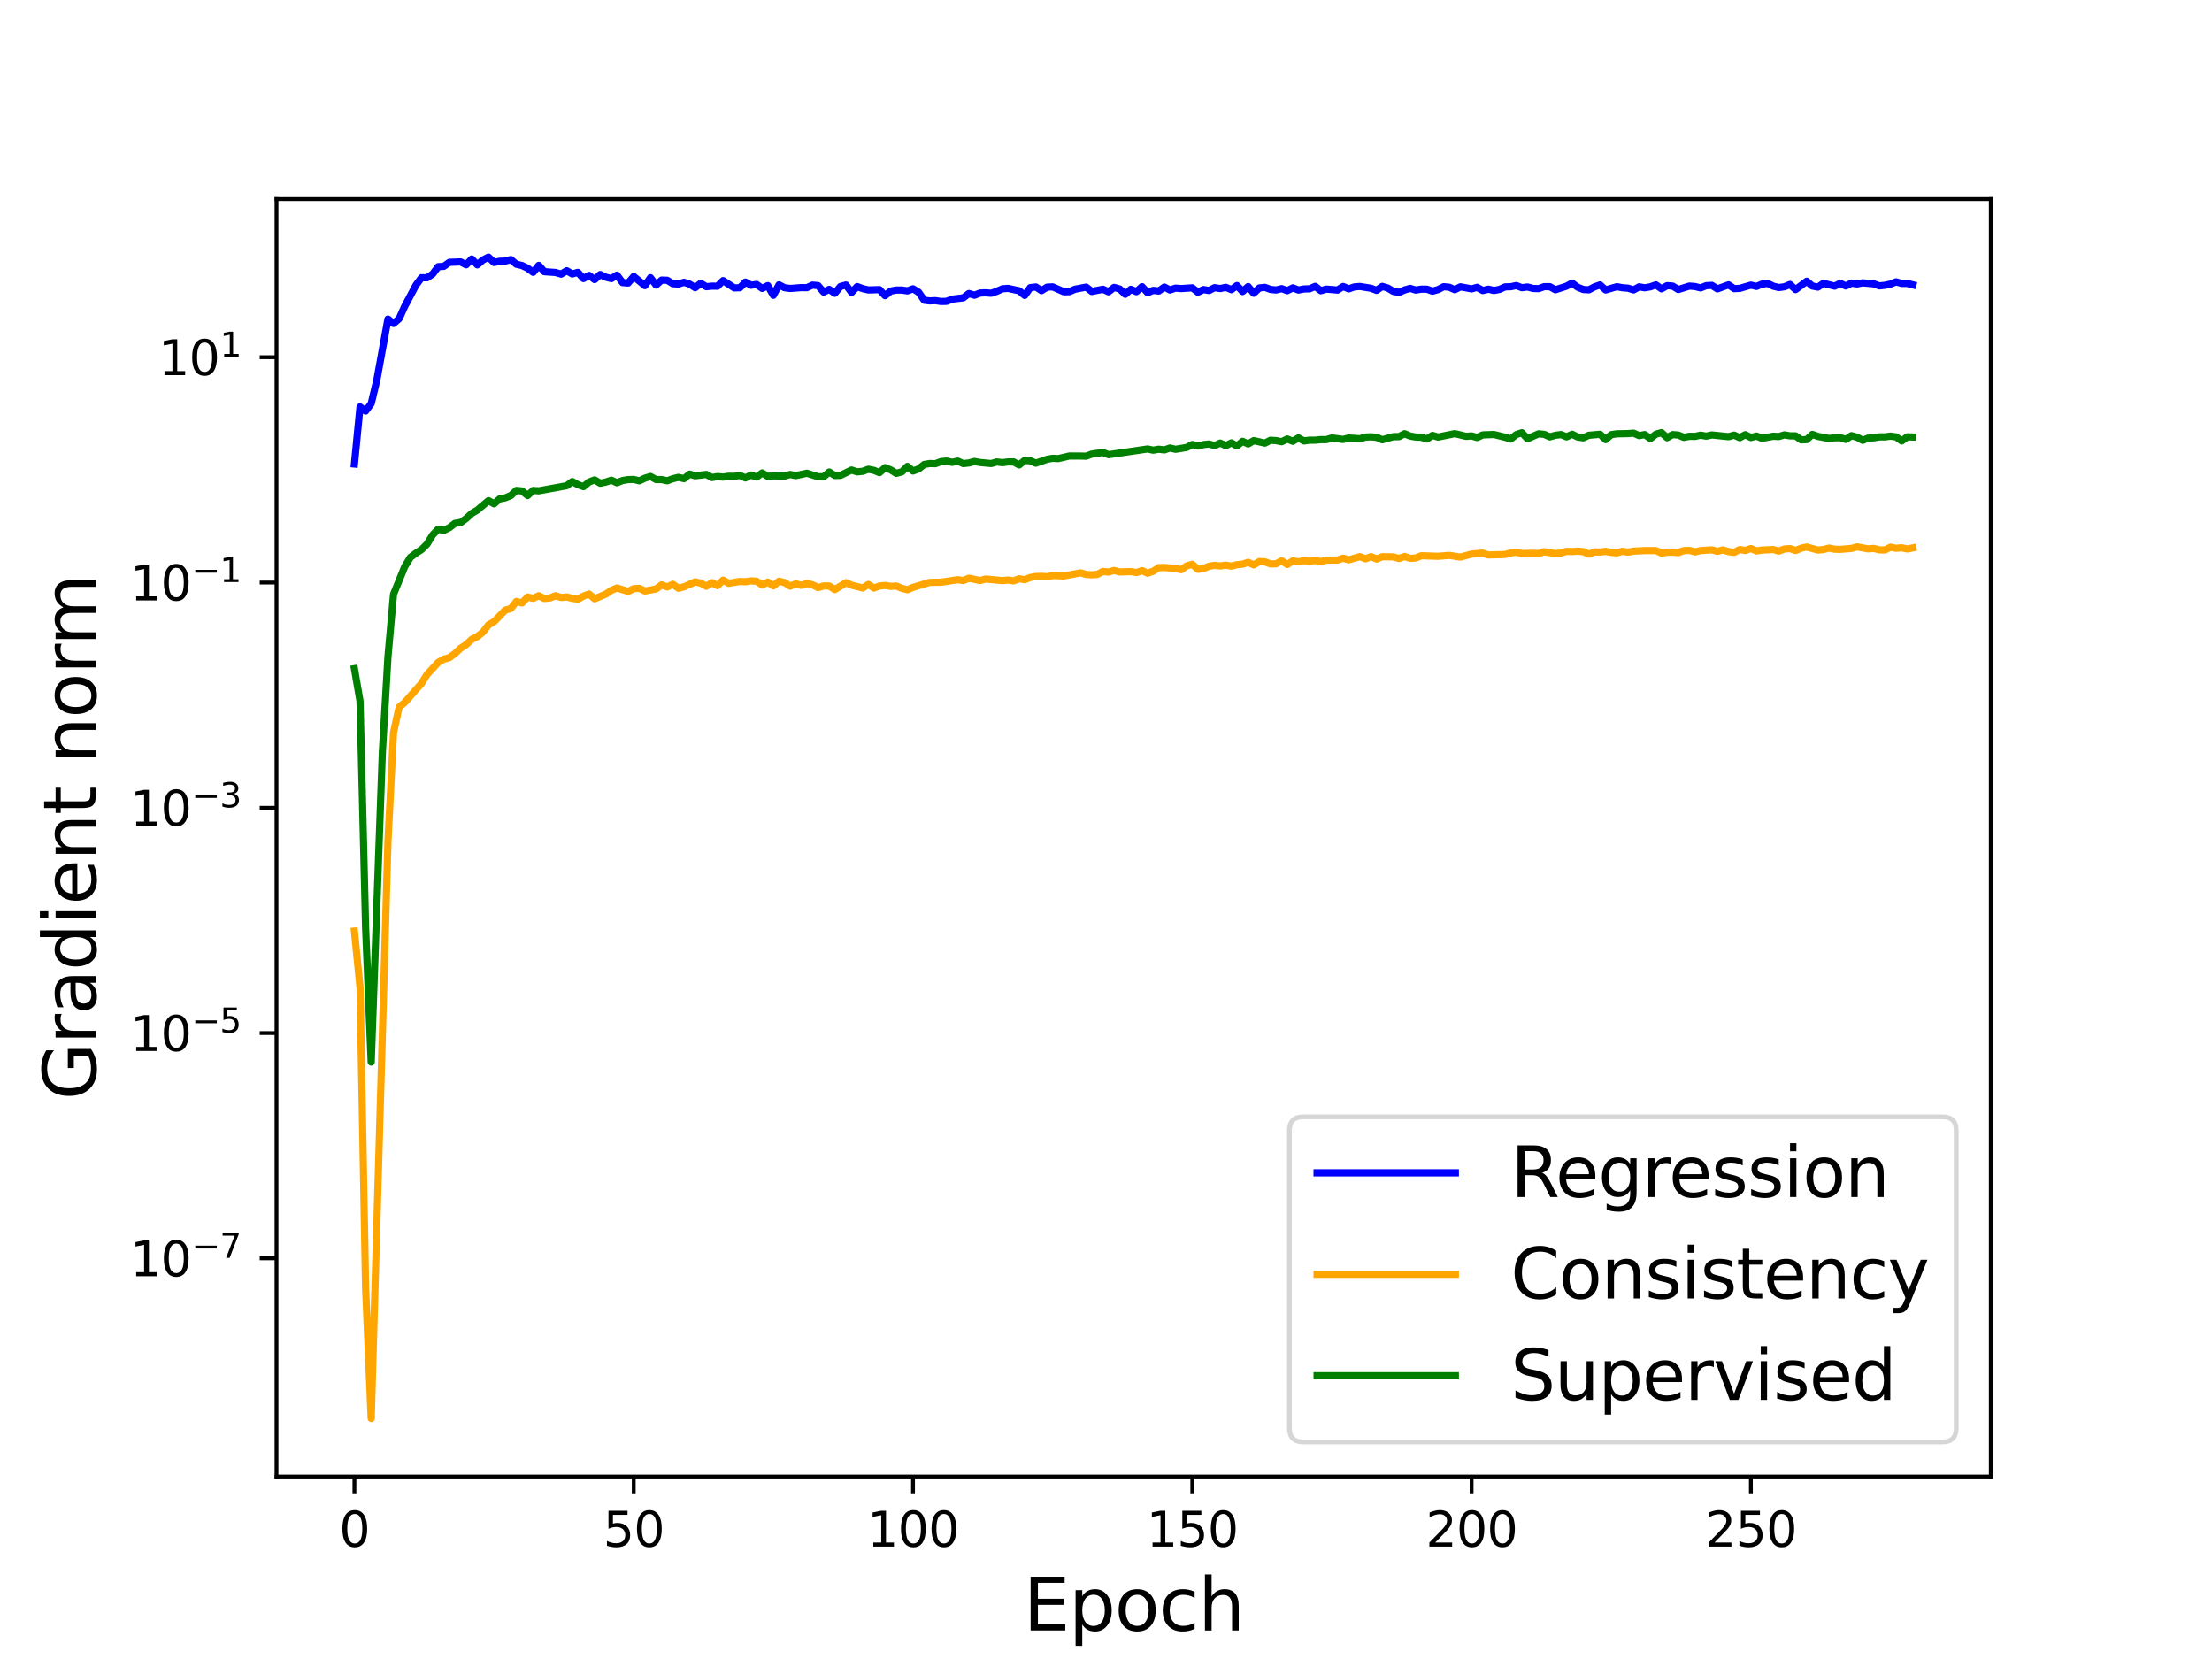 <?xml version="1.0" encoding="utf-8" standalone="no"?>
<!DOCTYPE svg PUBLIC "-//W3C//DTD SVG 1.1//EN"
  "http://www.w3.org/Graphics/SVG/1.1/DTD/svg11.dtd">
<svg height="345.6pt" version="1.1" viewBox="0 0 460.8 345.6" width="460.8pt" xmlns="http://www.w3.org/2000/svg" xmlns:xlink="http://www.w3.org/1999/xlink">
 <defs>
  <style type="text/css">*{stroke-linecap:butt;stroke-linejoin:round;}</style>
 </defs>
 <g id="figure_1">
  <g id="patch_1">
   <path d="M 0 345.6 
L 460.8 345.6 
L 460.8 0 
L 0 0 
z
" style="fill:#ffffff;"/>
  </g>
  <g id="axes_1">
   <g id="patch_2">
    <path d="M 57.6 307.584 
L 414.72 307.584 
L 414.72 41.472 
L 57.6 41.472 
z
" style="fill:#ffffff;"/>
   </g>
   <g id="matplotlib.axis_1">
    <g id="xtick_1">
     <g id="line2d_1">
      <defs>
       <path d="M 0 0 
L 0 3.5 
" id="me02a27ba27" style="stroke:#000000;stroke-width:0.8;"/>
      </defs>
      <g>
       <use style="stroke:#000000;stroke-width:0.8;" x="73.833" xlink:href="#me02a27ba27" y="307.584"/>
      </g>
     </g>
     <g id="text_1">
      <!-- 0 -->
      <g transform="translate(70.651 322.182)scale(0.1 -0.1)">
       <defs>
        <path d="M 2034 4250 
Q 1547 4250 1301 3770 
Q 1056 3291 1056 2328 
Q 1056 1369 1301 889 
Q 1547 409 2034 409 
Q 2525 409 2770 889 
Q 3016 1369 3016 2328 
Q 3016 3291 2770 3770 
Q 2525 4250 2034 4250 
z
M 2034 4750 
Q 2819 4750 3233 4129 
Q 3647 3509 3647 2328 
Q 3647 1150 3233 529 
Q 2819 -91 2034 -91 
Q 1250 -91 836 529 
Q 422 1150 422 2328 
Q 422 3509 836 4129 
Q 1250 4750 2034 4750 
z
" id="DejaVuSans-30" transform="scale(0.016)"/>
       </defs>
       <use xlink:href="#DejaVuSans-30"/>
      </g>
     </g>
    </g>
    <g id="xtick_2">
     <g id="line2d_2">
      <g>
       <use style="stroke:#000000;stroke-width:0.8;" x="132.015" xlink:href="#me02a27ba27" y="307.584"/>
      </g>
     </g>
     <g id="text_2">
      <!-- 50 -->
      <g transform="translate(125.652 322.182)scale(0.1 -0.1)">
       <defs>
        <path d="M 691 4666 
L 3169 4666 
L 3169 4134 
L 1269 4134 
L 1269 2991 
Q 1406 3038 1543 3061 
Q 1681 3084 1819 3084 
Q 2600 3084 3056 2656 
Q 3513 2228 3513 1497 
Q 3513 744 3044 326 
Q 2575 -91 1722 -91 
Q 1428 -91 1123 -41 
Q 819 9 494 109 
L 494 744 
Q 775 591 1075 516 
Q 1375 441 1709 441 
Q 2250 441 2565 725 
Q 2881 1009 2881 1497 
Q 2881 1984 2565 2268 
Q 2250 2553 1709 2553 
Q 1456 2553 1204 2497 
Q 953 2441 691 2322 
L 691 4666 
z
" id="DejaVuSans-35" transform="scale(0.016)"/>
       </defs>
       <use xlink:href="#DejaVuSans-35"/>
       <use x="63.623" xlink:href="#DejaVuSans-30"/>
      </g>
     </g>
    </g>
    <g id="xtick_3">
     <g id="line2d_3">
      <g>
       <use style="stroke:#000000;stroke-width:0.8;" x="190.196" xlink:href="#me02a27ba27" y="307.584"/>
      </g>
     </g>
     <g id="text_3">
      <!-- 100 -->
      <g transform="translate(180.653 322.182)scale(0.1 -0.1)">
       <defs>
        <path d="M 794 531 
L 1825 531 
L 1825 4091 
L 703 3866 
L 703 4441 
L 1819 4666 
L 2450 4666 
L 2450 531 
L 3481 531 
L 3481 0 
L 794 0 
L 794 531 
z
" id="DejaVuSans-31" transform="scale(0.016)"/>
       </defs>
       <use xlink:href="#DejaVuSans-31"/>
       <use x="63.623" xlink:href="#DejaVuSans-30"/>
       <use x="127.246" xlink:href="#DejaVuSans-30"/>
      </g>
     </g>
    </g>
    <g id="xtick_4">
     <g id="line2d_4">
      <g>
       <use style="stroke:#000000;stroke-width:0.8;" x="248.378" xlink:href="#me02a27ba27" y="307.584"/>
      </g>
     </g>
     <g id="text_4">
      <!-- 150 -->
      <g transform="translate(238.834 322.182)scale(0.1 -0.1)">
       <use xlink:href="#DejaVuSans-31"/>
       <use x="63.623" xlink:href="#DejaVuSans-35"/>
       <use x="127.246" xlink:href="#DejaVuSans-30"/>
      </g>
     </g>
    </g>
    <g id="xtick_5">
     <g id="line2d_5">
      <g>
       <use style="stroke:#000000;stroke-width:0.8;" x="306.56" xlink:href="#me02a27ba27" y="307.584"/>
      </g>
     </g>
     <g id="text_5">
      <!-- 200 -->
      <g transform="translate(297.016 322.182)scale(0.1 -0.1)">
       <defs>
        <path d="M 1228 531 
L 3431 531 
L 3431 0 
L 469 0 
L 469 531 
Q 828 903 1448 1529 
Q 2069 2156 2228 2338 
Q 2531 2678 2651 2914 
Q 2772 3150 2772 3378 
Q 2772 3750 2511 3984 
Q 2250 4219 1831 4219 
Q 1534 4219 1204 4116 
Q 875 4013 500 3803 
L 500 4441 
Q 881 4594 1212 4672 
Q 1544 4750 1819 4750 
Q 2544 4750 2975 4387 
Q 3406 4025 3406 3419 
Q 3406 3131 3298 2873 
Q 3191 2616 2906 2266 
Q 2828 2175 2409 1742 
Q 1991 1309 1228 531 
z
" id="DejaVuSans-32" transform="scale(0.016)"/>
       </defs>
       <use xlink:href="#DejaVuSans-32"/>
       <use x="63.623" xlink:href="#DejaVuSans-30"/>
       <use x="127.246" xlink:href="#DejaVuSans-30"/>
      </g>
     </g>
    </g>
    <g id="xtick_6">
     <g id="line2d_6">
      <g>
       <use style="stroke:#000000;stroke-width:0.8;" x="364.742" xlink:href="#me02a27ba27" y="307.584"/>
      </g>
     </g>
     <g id="text_6">
      <!-- 250 -->
      <g transform="translate(355.198 322.182)scale(0.1 -0.1)">
       <use xlink:href="#DejaVuSans-32"/>
       <use x="63.623" xlink:href="#DejaVuSans-35"/>
       <use x="127.246" xlink:href="#DejaVuSans-30"/>
      </g>
     </g>
    </g>
    <g id="text_7">
     <!-- Epoch -->
     <g transform="translate(213.194 339.66)scale(0.15 -0.15)">
      <defs>
       <path d="M 628 4666 
L 3578 4666 
L 3578 4134 
L 1259 4134 
L 1259 2753 
L 3481 2753 
L 3481 2222 
L 1259 2222 
L 1259 531 
L 3634 531 
L 3634 0 
L 628 0 
L 628 4666 
z
" id="DejaVuSans-45" transform="scale(0.016)"/>
       <path d="M 1159 525 
L 1159 -1331 
L 581 -1331 
L 581 3500 
L 1159 3500 
L 1159 2969 
Q 1341 3281 1617 3432 
Q 1894 3584 2278 3584 
Q 2916 3584 3314 3078 
Q 3713 2572 3713 1747 
Q 3713 922 3314 415 
Q 2916 -91 2278 -91 
Q 1894 -91 1617 61 
Q 1341 213 1159 525 
z
M 3116 1747 
Q 3116 2381 2855 2742 
Q 2594 3103 2138 3103 
Q 1681 3103 1420 2742 
Q 1159 2381 1159 1747 
Q 1159 1113 1420 752 
Q 1681 391 2138 391 
Q 2594 391 2855 752 
Q 3116 1113 3116 1747 
z
" id="DejaVuSans-70" transform="scale(0.016)"/>
       <path d="M 1959 3097 
Q 1497 3097 1228 2736 
Q 959 2375 959 1747 
Q 959 1119 1226 758 
Q 1494 397 1959 397 
Q 2419 397 2687 759 
Q 2956 1122 2956 1747 
Q 2956 2369 2687 2733 
Q 2419 3097 1959 3097 
z
M 1959 3584 
Q 2709 3584 3137 3096 
Q 3566 2609 3566 1747 
Q 3566 888 3137 398 
Q 2709 -91 1959 -91 
Q 1206 -91 779 398 
Q 353 888 353 1747 
Q 353 2609 779 3096 
Q 1206 3584 1959 3584 
z
" id="DejaVuSans-6f" transform="scale(0.016)"/>
       <path d="M 3122 3366 
L 3122 2828 
Q 2878 2963 2633 3030 
Q 2388 3097 2138 3097 
Q 1578 3097 1268 2742 
Q 959 2388 959 1747 
Q 959 1106 1268 751 
Q 1578 397 2138 397 
Q 2388 397 2633 464 
Q 2878 531 3122 666 
L 3122 134 
Q 2881 22 2623 -34 
Q 2366 -91 2075 -91 
Q 1284 -91 818 406 
Q 353 903 353 1747 
Q 353 2603 823 3093 
Q 1294 3584 2113 3584 
Q 2378 3584 2631 3529 
Q 2884 3475 3122 3366 
z
" id="DejaVuSans-63" transform="scale(0.016)"/>
       <path d="M 3513 2113 
L 3513 0 
L 2938 0 
L 2938 2094 
Q 2938 2591 2744 2837 
Q 2550 3084 2163 3084 
Q 1697 3084 1428 2787 
Q 1159 2491 1159 1978 
L 1159 0 
L 581 0 
L 581 4863 
L 1159 4863 
L 1159 2956 
Q 1366 3272 1645 3428 
Q 1925 3584 2291 3584 
Q 2894 3584 3203 3211 
Q 3513 2838 3513 2113 
z
" id="DejaVuSans-68" transform="scale(0.016)"/>
      </defs>
      <use xlink:href="#DejaVuSans-45"/>
      <use x="63.184" xlink:href="#DejaVuSans-70"/>
      <use x="126.66" xlink:href="#DejaVuSans-6f"/>
      <use x="187.842" xlink:href="#DejaVuSans-63"/>
      <use x="242.822" xlink:href="#DejaVuSans-68"/>
     </g>
    </g>
   </g>
   <g id="matplotlib.axis_2">
    <g id="ytick_1">
     <g id="line2d_7">
      <defs>
       <path d="M 0 0 
L -3.5 0 
" id="m7f2ca800f3" style="stroke:#000000;stroke-width:0.8;"/>
      </defs>
      <g>
       <use style="stroke:#000000;stroke-width:0.8;" x="57.6" xlink:href="#m7f2ca800f3" y="262.134"/>
      </g>
     </g>
     <g id="text_8">
      <!-- $\mathdefault{10^{-7}}$ -->
      <g transform="translate(27.1 265.933)scale(0.1 -0.1)">
       <defs>
        <path d="M 678 2272 
L 4684 2272 
L 4684 1741 
L 678 1741 
L 678 2272 
z
" id="DejaVuSans-2212" transform="scale(0.016)"/>
        <path d="M 525 4666 
L 3525 4666 
L 3525 4397 
L 1831 0 
L 1172 0 
L 2766 4134 
L 525 4134 
L 525 4666 
z
" id="DejaVuSans-37" transform="scale(0.016)"/>
       </defs>
       <use transform="translate(0 0.684)" xlink:href="#DejaVuSans-31"/>
       <use transform="translate(63.623 0.684)" xlink:href="#DejaVuSans-30"/>
       <use transform="translate(128.203 38.966)scale(0.7)" xlink:href="#DejaVuSans-2212"/>
       <use transform="translate(186.855 38.966)scale(0.7)" xlink:href="#DejaVuSans-37"/>
      </g>
     </g>
    </g>
    <g id="ytick_2">
     <g id="line2d_8">
      <g>
       <use style="stroke:#000000;stroke-width:0.8;" x="57.6" xlink:href="#m7f2ca800f3" y="215.204"/>
      </g>
     </g>
     <g id="text_9">
      <!-- $\mathdefault{10^{-5}}$ -->
      <g transform="translate(27.1 219.004)scale(0.1 -0.1)">
       <use transform="translate(0 0.684)" xlink:href="#DejaVuSans-31"/>
       <use transform="translate(63.623 0.684)" xlink:href="#DejaVuSans-30"/>
       <use transform="translate(128.203 38.966)scale(0.7)" xlink:href="#DejaVuSans-2212"/>
       <use transform="translate(186.855 38.966)scale(0.7)" xlink:href="#DejaVuSans-35"/>
      </g>
     </g>
    </g>
    <g id="ytick_3">
     <g id="line2d_9">
      <g>
       <use style="stroke:#000000;stroke-width:0.8;" x="57.6" xlink:href="#m7f2ca800f3" y="168.275"/>
      </g>
     </g>
     <g id="text_10">
      <!-- $\mathdefault{10^{-3}}$ -->
      <g transform="translate(27.1 172.074)scale(0.1 -0.1)">
       <defs>
        <path d="M 2597 2516 
Q 3050 2419 3304 2112 
Q 3559 1806 3559 1356 
Q 3559 666 3084 287 
Q 2609 -91 1734 -91 
Q 1441 -91 1130 -33 
Q 819 25 488 141 
L 488 750 
Q 750 597 1062 519 
Q 1375 441 1716 441 
Q 2309 441 2620 675 
Q 2931 909 2931 1356 
Q 2931 1769 2642 2001 
Q 2353 2234 1838 2234 
L 1294 2234 
L 1294 2753 
L 1863 2753 
Q 2328 2753 2575 2939 
Q 2822 3125 2822 3475 
Q 2822 3834 2567 4026 
Q 2313 4219 1838 4219 
Q 1578 4219 1281 4162 
Q 984 4106 628 3988 
L 628 4550 
Q 988 4650 1302 4700 
Q 1616 4750 1894 4750 
Q 2613 4750 3031 4423 
Q 3450 4097 3450 3541 
Q 3450 3153 3228 2886 
Q 3006 2619 2597 2516 
z
" id="DejaVuSans-33" transform="scale(0.016)"/>
       </defs>
       <use transform="translate(0 0.766)" xlink:href="#DejaVuSans-31"/>
       <use transform="translate(63.623 0.766)" xlink:href="#DejaVuSans-30"/>
       <use transform="translate(128.203 39.047)scale(0.7)" xlink:href="#DejaVuSans-2212"/>
       <use transform="translate(186.855 39.047)scale(0.7)" xlink:href="#DejaVuSans-33"/>
      </g>
     </g>
    </g>
    <g id="ytick_4">
     <g id="line2d_10">
      <g>
       <use style="stroke:#000000;stroke-width:0.8;" x="57.6" xlink:href="#m7f2ca800f3" y="121.346"/>
      </g>
     </g>
     <g id="text_11">
      <!-- $\mathdefault{10^{-1}}$ -->
      <g transform="translate(27.1 125.145)scale(0.1 -0.1)">
       <use transform="translate(0 0.684)" xlink:href="#DejaVuSans-31"/>
       <use transform="translate(63.623 0.684)" xlink:href="#DejaVuSans-30"/>
       <use transform="translate(128.203 38.966)scale(0.7)" xlink:href="#DejaVuSans-2212"/>
       <use transform="translate(186.855 38.966)scale(0.7)" xlink:href="#DejaVuSans-31"/>
      </g>
     </g>
    </g>
    <g id="ytick_5">
     <g id="line2d_11">
      <g>
       <use style="stroke:#000000;stroke-width:0.8;" x="57.6" xlink:href="#m7f2ca800f3" y="74.417"/>
      </g>
     </g>
     <g id="text_12">
      <!-- $\mathdefault{10^{1}}$ -->
      <g transform="translate(33 78.216)scale(0.1 -0.1)">
       <use transform="translate(0 0.684)" xlink:href="#DejaVuSans-31"/>
       <use transform="translate(63.623 0.684)" xlink:href="#DejaVuSans-30"/>
       <use transform="translate(128.203 38.966)scale(0.7)" xlink:href="#DejaVuSans-31"/>
      </g>
     </g>
    </g>
    <g id="text_13">
     <!-- Gradient norm -->
     <g transform="translate(19.98 229.155)rotate(-90)scale(0.15 -0.15)">
      <defs>
       <path d="M 3809 666 
L 3809 1919 
L 2778 1919 
L 2778 2438 
L 4434 2438 
L 4434 434 
Q 4069 175 3628 42 
Q 3188 -91 2688 -91 
Q 1594 -91 976 548 
Q 359 1188 359 2328 
Q 359 3472 976 4111 
Q 1594 4750 2688 4750 
Q 3144 4750 3555 4637 
Q 3966 4525 4313 4306 
L 4313 3634 
Q 3963 3931 3569 4081 
Q 3175 4231 2741 4231 
Q 1884 4231 1454 3753 
Q 1025 3275 1025 2328 
Q 1025 1384 1454 906 
Q 1884 428 2741 428 
Q 3075 428 3337 486 
Q 3600 544 3809 666 
z
" id="DejaVuSans-47" transform="scale(0.016)"/>
       <path d="M 2631 2963 
Q 2534 3019 2420 3045 
Q 2306 3072 2169 3072 
Q 1681 3072 1420 2755 
Q 1159 2438 1159 1844 
L 1159 0 
L 581 0 
L 581 3500 
L 1159 3500 
L 1159 2956 
Q 1341 3275 1631 3429 
Q 1922 3584 2338 3584 
Q 2397 3584 2469 3576 
Q 2541 3569 2628 3553 
L 2631 2963 
z
" id="DejaVuSans-72" transform="scale(0.016)"/>
       <path d="M 2194 1759 
Q 1497 1759 1228 1600 
Q 959 1441 959 1056 
Q 959 750 1161 570 
Q 1363 391 1709 391 
Q 2188 391 2477 730 
Q 2766 1069 2766 1631 
L 2766 1759 
L 2194 1759 
z
M 3341 1997 
L 3341 0 
L 2766 0 
L 2766 531 
Q 2569 213 2275 61 
Q 1981 -91 1556 -91 
Q 1019 -91 701 211 
Q 384 513 384 1019 
Q 384 1609 779 1909 
Q 1175 2209 1959 2209 
L 2766 2209 
L 2766 2266 
Q 2766 2663 2505 2880 
Q 2244 3097 1772 3097 
Q 1472 3097 1187 3025 
Q 903 2953 641 2809 
L 641 3341 
Q 956 3463 1253 3523 
Q 1550 3584 1831 3584 
Q 2591 3584 2966 3190 
Q 3341 2797 3341 1997 
z
" id="DejaVuSans-61" transform="scale(0.016)"/>
       <path d="M 2906 2969 
L 2906 4863 
L 3481 4863 
L 3481 0 
L 2906 0 
L 2906 525 
Q 2725 213 2448 61 
Q 2172 -91 1784 -91 
Q 1150 -91 751 415 
Q 353 922 353 1747 
Q 353 2572 751 3078 
Q 1150 3584 1784 3584 
Q 2172 3584 2448 3432 
Q 2725 3281 2906 2969 
z
M 947 1747 
Q 947 1113 1208 752 
Q 1469 391 1925 391 
Q 2381 391 2643 752 
Q 2906 1113 2906 1747 
Q 2906 2381 2643 2742 
Q 2381 3103 1925 3103 
Q 1469 3103 1208 2742 
Q 947 2381 947 1747 
z
" id="DejaVuSans-64" transform="scale(0.016)"/>
       <path d="M 603 3500 
L 1178 3500 
L 1178 0 
L 603 0 
L 603 3500 
z
M 603 4863 
L 1178 4863 
L 1178 4134 
L 603 4134 
L 603 4863 
z
" id="DejaVuSans-69" transform="scale(0.016)"/>
       <path d="M 3597 1894 
L 3597 1613 
L 953 1613 
Q 991 1019 1311 708 
Q 1631 397 2203 397 
Q 2534 397 2845 478 
Q 3156 559 3463 722 
L 3463 178 
Q 3153 47 2828 -22 
Q 2503 -91 2169 -91 
Q 1331 -91 842 396 
Q 353 884 353 1716 
Q 353 2575 817 3079 
Q 1281 3584 2069 3584 
Q 2775 3584 3186 3129 
Q 3597 2675 3597 1894 
z
M 3022 2063 
Q 3016 2534 2758 2815 
Q 2500 3097 2075 3097 
Q 1594 3097 1305 2825 
Q 1016 2553 972 2059 
L 3022 2063 
z
" id="DejaVuSans-65" transform="scale(0.016)"/>
       <path d="M 3513 2113 
L 3513 0 
L 2938 0 
L 2938 2094 
Q 2938 2591 2744 2837 
Q 2550 3084 2163 3084 
Q 1697 3084 1428 2787 
Q 1159 2491 1159 1978 
L 1159 0 
L 581 0 
L 581 3500 
L 1159 3500 
L 1159 2956 
Q 1366 3272 1645 3428 
Q 1925 3584 2291 3584 
Q 2894 3584 3203 3211 
Q 3513 2838 3513 2113 
z
" id="DejaVuSans-6e" transform="scale(0.016)"/>
       <path d="M 1172 4494 
L 1172 3500 
L 2356 3500 
L 2356 3053 
L 1172 3053 
L 1172 1153 
Q 1172 725 1289 603 
Q 1406 481 1766 481 
L 2356 481 
L 2356 0 
L 1766 0 
Q 1100 0 847 248 
Q 594 497 594 1153 
L 594 3053 
L 172 3053 
L 172 3500 
L 594 3500 
L 594 4494 
L 1172 4494 
z
" id="DejaVuSans-74" transform="scale(0.016)"/>
       <path id="DejaVuSans-20" transform="scale(0.016)"/>
       <path d="M 3328 2828 
Q 3544 3216 3844 3400 
Q 4144 3584 4550 3584 
Q 5097 3584 5394 3201 
Q 5691 2819 5691 2113 
L 5691 0 
L 5113 0 
L 5113 2094 
Q 5113 2597 4934 2840 
Q 4756 3084 4391 3084 
Q 3944 3084 3684 2787 
Q 3425 2491 3425 1978 
L 3425 0 
L 2847 0 
L 2847 2094 
Q 2847 2600 2669 2842 
Q 2491 3084 2119 3084 
Q 1678 3084 1418 2786 
Q 1159 2488 1159 1978 
L 1159 0 
L 581 0 
L 581 3500 
L 1159 3500 
L 1159 2956 
Q 1356 3278 1631 3431 
Q 1906 3584 2284 3584 
Q 2666 3584 2933 3390 
Q 3200 3197 3328 2828 
z
" id="DejaVuSans-6d" transform="scale(0.016)"/>
      </defs>
      <use xlink:href="#DejaVuSans-47"/>
      <use x="77.49" xlink:href="#DejaVuSans-72"/>
      <use x="118.604" xlink:href="#DejaVuSans-61"/>
      <use x="179.883" xlink:href="#DejaVuSans-64"/>
      <use x="243.359" xlink:href="#DejaVuSans-69"/>
      <use x="271.143" xlink:href="#DejaVuSans-65"/>
      <use x="332.666" xlink:href="#DejaVuSans-6e"/>
      <use x="396.045" xlink:href="#DejaVuSans-74"/>
      <use x="435.254" xlink:href="#DejaVuSans-20"/>
      <use x="467.041" xlink:href="#DejaVuSans-6e"/>
      <use x="530.42" xlink:href="#DejaVuSans-6f"/>
      <use x="591.602" xlink:href="#DejaVuSans-72"/>
      <use x="630.965" xlink:href="#DejaVuSans-6d"/>
     </g>
    </g>
   </g>
   <g id="line2d_12">
    <path clip-path="url(#p96dc7bfb4e)" d="M 73.833 96.666 
L 74.996 84.761 
L 76.16 85.633 
L 77.324 84.084 
L 78.487 79.224 
L 80.815 66.469 
L 81.978 67.387 
L 83.142 66.391 
L 84.305 63.825 
L 86.633 59.43 
L 87.796 57.852 
L 88.96 57.868 
L 90.124 57.092 
L 91.287 55.552 
L 92.451 55.485 
L 93.615 54.651 
L 95.942 54.565 
L 97.105 55.161 
L 98.269 53.958 
L 99.433 55.172 
L 100.596 54.159 
L 101.76 53.568 
L 102.924 54.689 
L 104.087 54.435 
L 105.251 54.386 
L 106.415 54.072 
L 107.578 55.048 
L 108.742 55.314 
L 109.905 55.874 
L 111.069 56.731 
L 112.233 55.282 
L 113.396 56.601 
L 115.724 56.761 
L 116.887 57.108 
L 118.051 56.4 
L 119.215 57.068 
L 120.378 56.741 
L 121.542 58.031 
L 122.705 57.369 
L 123.869 58.244 
L 125.033 57.185 
L 126.196 57.745 
L 127.36 58.042 
L 128.524 57.317 
L 129.687 58.873 
L 130.851 58.958 
L 132.015 57.599 
L 134.342 59.505 
L 135.505 57.852 
L 136.669 59.385 
L 137.833 58.346 
L 138.996 58.387 
L 140.16 59.097 
L 141.324 59.173 
L 142.487 58.812 
L 143.651 59.189 
L 144.815 59.931 
L 145.978 59.019 
L 147.142 59.725 
L 148.305 59.61 
L 149.469 59.622 
L 150.633 58.459 
L 152.96 59.975 
L 154.124 59.943 
L 155.287 58.764 
L 156.451 59.424 
L 157.615 59.254 
L 158.778 60.083 
L 159.942 59.497 
L 161.105 61.511 
L 162.269 59.342 
L 163.433 59.937 
L 164.596 60.091 
L 166.924 59.914 
L 168.087 59.931 
L 169.251 59.394 
L 170.415 59.497 
L 171.578 60.842 
L 172.742 60.278 
L 173.905 61.094 
L 175.069 59.688 
L 176.233 59.371 
L 177.396 60.923 
L 178.56 59.699 
L 179.724 60.13 
L 180.887 60.397 
L 183.215 60.336 
L 184.378 61.594 
L 185.542 60.635 
L 186.705 60.421 
L 187.869 60.417 
L 189.033 60.591 
L 190.196 60.163 
L 191.36 60.88 
L 192.524 62.549 
L 193.687 62.685 
L 194.851 62.627 
L 196.015 62.802 
L 197.178 62.78 
L 198.342 62.319 
L 200.669 62.042 
L 201.833 61.146 
L 202.996 61.5 
L 204.16 61.049 
L 205.324 61.001 
L 206.487 61.089 
L 207.651 60.69 
L 208.815 60.167 
L 209.978 60.073 
L 212.305 60.572 
L 213.469 61.544 
L 214.633 59.913 
L 215.796 59.782 
L 216.96 60.545 
L 218.124 59.821 
L 219.287 59.76 
L 221.615 60.78 
L 222.778 60.758 
L 223.942 60.252 
L 226.269 59.81 
L 227.433 60.714 
L 229.76 60.255 
L 230.924 60.78 
L 232.087 59.872 
L 233.251 60.203 
L 234.415 61.303 
L 235.578 60.266 
L 236.742 60.76 
L 237.905 59.715 
L 239.069 60.976 
L 240.233 60.485 
L 241.396 60.621 
L 242.56 59.796 
L 243.724 60.415 
L 244.887 60.019 
L 246.051 60.117 
L 248.378 59.959 
L 249.542 60.876 
L 250.705 60.316 
L 251.869 60.518 
L 253.033 59.922 
L 254.196 60.117 
L 255.36 59.854 
L 256.524 60.346 
L 257.687 59.483 
L 258.851 60.725 
L 260.015 59.701 
L 261.178 61.089 
L 262.342 59.982 
L 263.505 59.865 
L 264.669 60.292 
L 265.833 60.407 
L 266.996 60.129 
L 268.16 60.554 
L 269.324 59.966 
L 270.487 60.419 
L 271.651 60.195 
L 272.815 60.167 
L 273.978 59.651 
L 275.142 60.558 
L 276.305 60.224 
L 278.633 60.422 
L 279.796 59.679 
L 280.96 60.182 
L 282.124 59.769 
L 283.287 59.676 
L 285.615 60.052 
L 286.778 60.487 
L 287.942 59.659 
L 289.105 60.007 
L 290.269 60.704 
L 291.433 60.903 
L 292.596 60.406 
L 293.76 60.071 
L 294.924 60.424 
L 296.087 60.234 
L 297.251 60.242 
L 298.415 60.653 
L 299.578 60.329 
L 300.742 59.725 
L 301.905 59.835 
L 303.069 60.351 
L 304.233 59.746 
L 306.56 60.18 
L 307.724 59.856 
L 308.887 60.525 
L 310.051 60.239 
L 311.215 60.512 
L 312.378 60.289 
L 313.542 59.763 
L 314.705 59.735 
L 315.869 59.489 
L 317.033 59.935 
L 318.196 59.782 
L 319.36 60.091 
L 320.524 60.128 
L 321.687 59.719 
L 322.851 59.716 
L 324.015 60.362 
L 326.342 59.612 
L 327.505 58.98 
L 328.669 59.838 
L 329.833 60.307 
L 330.996 60.37 
L 332.16 59.761 
L 333.324 59.353 
L 334.487 60.4 
L 336.815 59.725 
L 337.978 59.939 
L 339.142 60.03 
L 340.305 60.392 
L 341.469 59.749 
L 342.633 59.957 
L 343.796 59.753 
L 344.96 59.34 
L 346.124 60.17 
L 347.287 59.51 
L 348.451 59.6 
L 349.615 60.313 
L 351.942 59.593 
L 353.105 59.693 
L 354.269 59.982 
L 355.433 59.516 
L 356.596 59.444 
L 357.76 60.181 
L 360.087 59.335 
L 361.251 60.131 
L 362.415 60.074 
L 364.742 59.395 
L 365.905 59.67 
L 367.069 59.19 
L 368.233 59.037 
L 369.396 59.615 
L 370.56 59.899 
L 371.724 59.739 
L 372.887 59.265 
L 374.051 60.326 
L 376.378 58.589 
L 377.542 59.589 
L 378.705 59.81 
L 379.869 59.022 
L 382.196 59.613 
L 383.36 59.022 
L 384.524 59.581 
L 385.687 58.979 
L 386.851 59.149 
L 388.015 58.924 
L 390.342 59.129 
L 391.505 59.557 
L 392.669 59.431 
L 393.833 59.18 
L 394.996 58.718 
L 396.16 59.041 
L 397.324 59.049 
L 398.487 59.343 
L 398.487 59.343 
" style="fill:none;stroke:#0000ff;stroke-linecap:square;stroke-width:1.5;"/>
   </g>
   <g id="line2d_13">
    <path clip-path="url(#p96dc7bfb4e)" d="M 73.833 193.969 
L 74.996 205.715 
L 76.16 268.327 
L 77.324 295.488 
L 80.815 175.345 
L 81.978 152.591 
L 83.142 147.302 
L 84.305 146.334 
L 87.796 142.384 
L 88.96 140.511 
L 91.287 137.988 
L 92.451 137.308 
L 93.615 137.005 
L 94.778 136.137 
L 95.942 135.049 
L 97.105 134.285 
L 98.269 133.189 
L 99.433 132.62 
L 100.596 131.693 
L 101.76 130.166 
L 102.924 129.503 
L 105.251 127.097 
L 106.415 126.781 
L 107.578 125.291 
L 108.742 125.604 
L 109.905 124.377 
L 111.069 124.644 
L 112.233 124.104 
L 113.396 124.683 
L 114.56 124.564 
L 115.724 124.108 
L 116.887 124.471 
L 118.051 124.358 
L 119.215 124.652 
L 120.378 124.83 
L 121.542 124.18 
L 122.705 123.748 
L 123.869 124.748 
L 126.196 123.765 
L 127.36 122.972 
L 128.524 122.487 
L 130.851 123.199 
L 132.015 122.627 
L 133.178 122.554 
L 134.342 123.115 
L 136.669 122.69 
L 137.833 121.822 
L 138.996 122.266 
L 140.16 121.704 
L 141.324 122.538 
L 142.487 122.24 
L 144.815 121.21 
L 145.978 121.472 
L 147.142 122.121 
L 148.305 121.378 
L 149.469 122 
L 150.633 120.844 
L 151.796 121.504 
L 154.124 121.127 
L 155.287 121.183 
L 156.451 121.006 
L 157.615 121.081 
L 158.778 121.856 
L 159.942 121.26 
L 161.105 122.044 
L 162.269 121.072 
L 163.433 121.348 
L 164.596 122.108 
L 165.76 121.617 
L 166.924 121.932 
L 168.087 121.547 
L 169.251 121.822 
L 170.415 122.404 
L 171.578 122.057 
L 172.742 122.071 
L 173.905 122.822 
L 176.233 121.378 
L 177.396 121.896 
L 179.724 122.488 
L 180.887 121.747 
L 182.051 122.497 
L 183.215 122.072 
L 184.378 121.952 
L 185.542 122.147 
L 186.705 122.073 
L 187.869 122.554 
L 189.033 122.854 
L 190.196 122.348 
L 193.687 121.31 
L 196.015 121.286 
L 198.342 120.934 
L 199.505 120.751 
L 200.669 120.938 
L 201.833 120.447 
L 204.16 120.929 
L 205.324 120.617 
L 208.815 120.948 
L 209.978 120.822 
L 211.142 121.004 
L 212.305 120.557 
L 213.469 120.765 
L 214.633 120.299 
L 215.796 120.105 
L 216.96 120.061 
L 218.124 120.152 
L 219.287 119.881 
L 221.615 119.981 
L 225.105 119.332 
L 226.269 119.659 
L 227.433 119.74 
L 228.596 119.651 
L 229.76 119.042 
L 230.924 119.165 
L 232.087 118.836 
L 233.251 119.148 
L 235.578 119.074 
L 236.742 119.269 
L 237.905 118.867 
L 239.069 119.405 
L 240.233 118.991 
L 241.396 118.243 
L 242.56 118.218 
L 244.887 118.412 
L 246.051 118.68 
L 247.215 117.878 
L 248.378 117.557 
L 249.542 118.597 
L 250.705 118.421 
L 251.869 117.956 
L 253.033 117.77 
L 254.196 117.896 
L 255.36 117.727 
L 256.524 117.934 
L 257.687 117.626 
L 258.851 117.53 
L 260.015 117.138 
L 261.178 117.669 
L 262.342 116.984 
L 263.505 117.03 
L 264.669 117.473 
L 265.833 117.441 
L 266.996 116.83 
L 268.16 117.589 
L 269.324 116.839 
L 270.487 117.034 
L 271.651 116.794 
L 272.815 116.902 
L 273.978 116.751 
L 275.142 117.005 
L 276.305 116.676 
L 278.633 116.671 
L 279.796 116.274 
L 280.96 116.617 
L 283.287 115.956 
L 284.451 116.405 
L 285.615 115.948 
L 286.778 116.459 
L 287.942 115.973 
L 290.269 116.005 
L 291.433 116.341 
L 292.596 115.914 
L 293.76 116.32 
L 294.924 116.237 
L 296.087 115.767 
L 299.578 115.886 
L 301.905 115.69 
L 304.233 116.052 
L 306.56 115.423 
L 308.887 115.22 
L 310.051 115.605 
L 313.542 115.512 
L 314.705 115.181 
L 315.869 115.036 
L 317.033 115.316 
L 319.36 115.256 
L 320.524 115.316 
L 321.687 114.928 
L 324.015 115.339 
L 325.178 115.197 
L 326.342 114.852 
L 327.505 114.891 
L 328.669 114.817 
L 329.833 114.924 
L 330.996 115.438 
L 332.16 114.977 
L 333.324 115 
L 334.487 114.851 
L 335.651 115.077 
L 336.815 115.168 
L 337.978 114.847 
L 339.142 115.016 
L 340.305 114.808 
L 342.633 114.7 
L 344.96 114.694 
L 346.124 115.22 
L 347.287 115.047 
L 348.451 115.022 
L 349.615 115.129 
L 350.778 114.694 
L 351.942 114.657 
L 353.105 114.97 
L 354.269 114.693 
L 356.596 114.54 
L 357.76 114.861 
L 358.924 114.553 
L 360.087 114.921 
L 361.251 115.07 
L 362.415 114.479 
L 363.578 114.68 
L 364.742 114.265 
L 365.905 114.774 
L 367.069 114.583 
L 369.396 114.481 
L 370.56 114.801 
L 371.724 114.362 
L 372.887 114.281 
L 374.051 114.677 
L 375.215 114.207 
L 376.378 113.951 
L 378.705 114.588 
L 379.869 114.477 
L 381.033 114.171 
L 382.196 114.411 
L 383.36 114.444 
L 385.687 114.25 
L 386.851 113.922 
L 389.178 114.34 
L 390.342 114.244 
L 391.505 114.55 
L 392.669 114.567 
L 393.833 113.982 
L 394.996 114.217 
L 396.16 114.108 
L 397.324 114.37 
L 398.487 114.135 
L 398.487 114.135 
" style="fill:none;stroke:#ffa500;stroke-linecap:square;stroke-width:1.5;"/>
   </g>
   <g id="line2d_14">
    <path clip-path="url(#p96dc7bfb4e)" d="M 73.833 139.298 
L 74.996 146.041 
L 76.16 193.217 
L 77.324 221.249 
L 79.651 156.717 
L 80.815 136.849 
L 81.978 123.79 
L 84.305 118.063 
L 85.469 116.126 
L 86.633 115.238 
L 87.796 114.498 
L 88.96 113.343 
L 90.124 111.436 
L 91.287 110.228 
L 92.451 110.486 
L 93.615 109.917 
L 94.778 109.02 
L 95.942 108.854 
L 97.105 108.025 
L 98.269 106.954 
L 99.433 106.261 
L 101.76 104.298 
L 102.924 104.956 
L 104.087 103.932 
L 105.251 103.714 
L 106.415 103.236 
L 107.578 102.16 
L 108.742 102.271 
L 109.905 103.234 
L 111.069 102.166 
L 112.233 102.245 
L 118.051 101.186 
L 119.215 100.317 
L 120.378 100.953 
L 121.542 101.379 
L 122.705 100.402 
L 123.869 99.971 
L 125.033 100.665 
L 126.196 100.421 
L 127.36 100.029 
L 128.524 100.566 
L 129.687 100.102 
L 130.851 99.906 
L 132.015 99.877 
L 133.178 100.162 
L 134.342 99.614 
L 135.505 99.256 
L 136.669 99.898 
L 137.833 99.905 
L 138.996 100.155 
L 140.16 99.729 
L 141.324 99.438 
L 142.487 99.713 
L 143.651 98.769 
L 144.815 99.115 
L 147.142 98.833 
L 148.305 99.486 
L 149.469 99.274 
L 150.633 99.391 
L 151.796 99.212 
L 152.96 99.23 
L 154.124 99.037 
L 155.287 99.561 
L 156.451 98.965 
L 157.615 99.381 
L 158.778 98.52 
L 159.942 99.242 
L 161.105 99.128 
L 163.433 99.188 
L 164.596 98.838 
L 165.76 99.082 
L 168.087 98.582 
L 170.415 99.312 
L 171.578 99.32 
L 172.742 98.324 
L 173.905 99.051 
L 175.069 99.039 
L 177.396 97.911 
L 178.56 98.299 
L 179.724 98.18 
L 180.887 97.748 
L 182.051 97.984 
L 183.215 98.458 
L 184.378 97.415 
L 185.542 97.881 
L 186.705 98.61 
L 187.869 98.297 
L 189.033 97.156 
L 190.196 98.122 
L 191.36 97.686 
L 192.524 96.756 
L 193.687 96.559 
L 194.851 96.598 
L 196.015 96.167 
L 197.178 96.043 
L 198.342 96.314 
L 199.505 96.055 
L 200.669 96.574 
L 201.833 96.444 
L 202.996 96.131 
L 204.16 96.346 
L 206.487 96.566 
L 207.651 96.229 
L 208.815 96.384 
L 209.978 96.229 
L 211.142 96.22 
L 212.305 96.854 
L 213.469 95.917 
L 214.633 95.985 
L 215.796 96.487 
L 218.124 95.674 
L 219.287 95.473 
L 220.451 95.533 
L 222.778 94.99 
L 225.105 95.003 
L 226.269 95.032 
L 227.433 94.593 
L 229.76 94.251 
L 230.924 94.72 
L 239.069 93.527 
L 240.233 93.78 
L 241.396 93.581 
L 242.56 93.726 
L 243.724 93.323 
L 244.887 93.596 
L 247.215 93.211 
L 248.378 92.583 
L 249.542 92.915 
L 250.705 92.616 
L 251.869 92.49 
L 253.033 92.826 
L 254.196 92.296 
L 255.36 92.837 
L 256.524 92.248 
L 257.687 92.892 
L 258.851 91.934 
L 260.015 92.482 
L 261.178 91.789 
L 263.505 92.306 
L 264.669 91.711 
L 265.833 91.785 
L 266.996 92.016 
L 268.16 91.447 
L 269.324 91.925 
L 270.487 91.217 
L 271.651 91.859 
L 272.815 91.69 
L 273.978 91.688 
L 275.142 91.576 
L 276.305 91.579 
L 277.469 91.229 
L 279.796 91.543 
L 280.96 91.238 
L 283.287 91.402 
L 284.451 91.047 
L 285.615 90.996 
L 286.778 91.102 
L 287.942 91.608 
L 290.269 90.963 
L 291.433 90.96 
L 292.596 90.351 
L 293.76 90.838 
L 294.924 91.039 
L 296.087 91.082 
L 297.251 91.45 
L 298.415 90.698 
L 299.578 91.044 
L 303.069 90.33 
L 305.396 90.896 
L 306.56 90.812 
L 307.724 91.137 
L 308.887 90.596 
L 311.215 90.513 
L 313.542 91.084 
L 314.705 91.458 
L 315.869 90.533 
L 317.033 90.145 
L 318.196 91.397 
L 320.524 90.37 
L 321.687 90.488 
L 322.851 91.005 
L 324.015 90.678 
L 325.178 90.527 
L 326.342 90.998 
L 327.505 90.463 
L 328.669 91.033 
L 329.833 91.2 
L 330.996 90.673 
L 333.324 90.468 
L 334.487 91.569 
L 335.651 90.546 
L 336.815 90.371 
L 339.142 90.324 
L 340.305 90.229 
L 341.469 90.749 
L 342.633 90.529 
L 343.796 91.36 
L 344.96 90.451 
L 346.124 90.126 
L 347.287 91.175 
L 348.451 90.533 
L 349.615 90.628 
L 350.778 91.112 
L 351.942 90.884 
L 353.105 90.909 
L 354.269 90.647 
L 355.433 90.86 
L 356.596 90.605 
L 360.087 90.965 
L 361.251 90.641 
L 362.415 91.173 
L 363.578 90.552 
L 364.742 91.132 
L 365.905 90.839 
L 367.069 91.306 
L 369.396 90.873 
L 370.56 90.939 
L 371.724 90.591 
L 372.887 90.796 
L 374.051 90.799 
L 375.215 91.622 
L 376.378 91.57 
L 377.542 90.496 
L 378.705 90.904 
L 381.033 91.346 
L 382.196 91.188 
L 383.36 91.176 
L 384.524 91.539 
L 385.687 90.759 
L 386.851 91.067 
L 388.015 91.723 
L 389.178 91.264 
L 390.342 91.201 
L 391.505 91.011 
L 392.669 91.006 
L 393.833 90.849 
L 394.996 91.009 
L 396.16 91.856 
L 397.324 91.001 
L 398.487 91.038 
L 398.487 91.038 
" style="fill:none;stroke:#008000;stroke-linecap:square;stroke-width:1.5;"/>
   </g>
   <g id="patch_3">
    <path d="M 57.6 307.584 
L 57.6 41.472 
" style="fill:none;stroke:#000000;stroke-linecap:square;stroke-linejoin:miter;stroke-width:0.8;"/>
   </g>
   <g id="patch_4">
    <path d="M 414.72 307.584 
L 414.72 41.472 
" style="fill:none;stroke:#000000;stroke-linecap:square;stroke-linejoin:miter;stroke-width:0.8;"/>
   </g>
   <g id="patch_5">
    <path d="M 57.6 307.584 
L 414.72 307.584 
" style="fill:none;stroke:#000000;stroke-linecap:square;stroke-linejoin:miter;stroke-width:0.8;"/>
   </g>
   <g id="patch_6">
    <path d="M 57.6 41.472 
L 414.72 41.472 
" style="fill:none;stroke:#000000;stroke-linecap:square;stroke-linejoin:miter;stroke-width:0.8;"/>
   </g>
   <g id="legend_1">
    <g id="patch_7">
     <path d="M 271.492 300.384 
L 404.64 300.384 
Q 407.52 300.384 407.52 297.504 
L 407.52 235.535 
Q 407.52 232.655 404.64 232.655 
L 271.492 232.655 
Q 268.612 232.655 268.612 235.535 
L 268.612 297.504 
Q 268.612 300.384 271.492 300.384 
z
" style="fill:#ffffff;opacity:0.8;stroke:#cccccc;stroke-linejoin:miter;"/>
    </g>
    <g id="line2d_15">
     <path d="M 274.372 244.316 
L 303.172 244.316 
" style="fill:none;stroke:#0000ff;stroke-linecap:square;stroke-width:1.5;"/>
    </g>
    <g id="line2d_16"/>
    <g id="text_14">
     <!-- Regression -->
     <g transform="translate(314.692 249.356)scale(0.144 -0.144)">
      <defs>
       <path d="M 2841 2188 
Q 3044 2119 3236 1894 
Q 3428 1669 3622 1275 
L 4263 0 
L 3584 0 
L 2988 1197 
Q 2756 1666 2539 1819 
Q 2322 1972 1947 1972 
L 1259 1972 
L 1259 0 
L 628 0 
L 628 4666 
L 2053 4666 
Q 2853 4666 3247 4331 
Q 3641 3997 3641 3322 
Q 3641 2881 3436 2590 
Q 3231 2300 2841 2188 
z
M 1259 4147 
L 1259 2491 
L 2053 2491 
Q 2509 2491 2742 2702 
Q 2975 2913 2975 3322 
Q 2975 3731 2742 3939 
Q 2509 4147 2053 4147 
L 1259 4147 
z
" id="DejaVuSans-52" transform="scale(0.016)"/>
       <path d="M 2906 1791 
Q 2906 2416 2648 2759 
Q 2391 3103 1925 3103 
Q 1463 3103 1205 2759 
Q 947 2416 947 1791 
Q 947 1169 1205 825 
Q 1463 481 1925 481 
Q 2391 481 2648 825 
Q 2906 1169 2906 1791 
z
M 3481 434 
Q 3481 -459 3084 -895 
Q 2688 -1331 1869 -1331 
Q 1566 -1331 1297 -1286 
Q 1028 -1241 775 -1147 
L 775 -588 
Q 1028 -725 1275 -790 
Q 1522 -856 1778 -856 
Q 2344 -856 2625 -561 
Q 2906 -266 2906 331 
L 2906 616 
Q 2728 306 2450 153 
Q 2172 0 1784 0 
Q 1141 0 747 490 
Q 353 981 353 1791 
Q 353 2603 747 3093 
Q 1141 3584 1784 3584 
Q 2172 3584 2450 3431 
Q 2728 3278 2906 2969 
L 2906 3500 
L 3481 3500 
L 3481 434 
z
" id="DejaVuSans-67" transform="scale(0.016)"/>
       <path d="M 2834 3397 
L 2834 2853 
Q 2591 2978 2328 3040 
Q 2066 3103 1784 3103 
Q 1356 3103 1142 2972 
Q 928 2841 928 2578 
Q 928 2378 1081 2264 
Q 1234 2150 1697 2047 
L 1894 2003 
Q 2506 1872 2764 1633 
Q 3022 1394 3022 966 
Q 3022 478 2636 193 
Q 2250 -91 1575 -91 
Q 1294 -91 989 -36 
Q 684 19 347 128 
L 347 722 
Q 666 556 975 473 
Q 1284 391 1588 391 
Q 1994 391 2212 530 
Q 2431 669 2431 922 
Q 2431 1156 2273 1281 
Q 2116 1406 1581 1522 
L 1381 1569 
Q 847 1681 609 1914 
Q 372 2147 372 2553 
Q 372 3047 722 3315 
Q 1072 3584 1716 3584 
Q 2034 3584 2315 3537 
Q 2597 3491 2834 3397 
z
" id="DejaVuSans-73" transform="scale(0.016)"/>
      </defs>
      <use xlink:href="#DejaVuSans-52"/>
      <use x="64.982" xlink:href="#DejaVuSans-65"/>
      <use x="126.506" xlink:href="#DejaVuSans-67"/>
      <use x="189.982" xlink:href="#DejaVuSans-72"/>
      <use x="228.846" xlink:href="#DejaVuSans-65"/>
      <use x="290.369" xlink:href="#DejaVuSans-73"/>
      <use x="342.469" xlink:href="#DejaVuSans-73"/>
      <use x="394.568" xlink:href="#DejaVuSans-69"/>
      <use x="422.352" xlink:href="#DejaVuSans-6f"/>
      <use x="483.533" xlink:href="#DejaVuSans-6e"/>
     </g>
    </g>
    <g id="line2d_17">
     <path d="M 274.372 265.453 
L 303.172 265.453 
" style="fill:none;stroke:#ffa500;stroke-linecap:square;stroke-width:1.5;"/>
    </g>
    <g id="line2d_18"/>
    <g id="text_15">
     <!-- Consistency -->
     <g transform="translate(314.692 270.493)scale(0.144 -0.144)">
      <defs>
       <path d="M 4122 4306 
L 4122 3641 
Q 3803 3938 3442 4084 
Q 3081 4231 2675 4231 
Q 1875 4231 1450 3742 
Q 1025 3253 1025 2328 
Q 1025 1406 1450 917 
Q 1875 428 2675 428 
Q 3081 428 3442 575 
Q 3803 722 4122 1019 
L 4122 359 
Q 3791 134 3420 21 
Q 3050 -91 2638 -91 
Q 1578 -91 968 557 
Q 359 1206 359 2328 
Q 359 3453 968 4101 
Q 1578 4750 2638 4750 
Q 3056 4750 3426 4639 
Q 3797 4528 4122 4306 
z
" id="DejaVuSans-43" transform="scale(0.016)"/>
       <path d="M 2059 -325 
Q 1816 -950 1584 -1140 
Q 1353 -1331 966 -1331 
L 506 -1331 
L 506 -850 
L 844 -850 
Q 1081 -850 1212 -737 
Q 1344 -625 1503 -206 
L 1606 56 
L 191 3500 
L 800 3500 
L 1894 763 
L 2988 3500 
L 3597 3500 
L 2059 -325 
z
" id="DejaVuSans-79" transform="scale(0.016)"/>
      </defs>
      <use xlink:href="#DejaVuSans-43"/>
      <use x="69.824" xlink:href="#DejaVuSans-6f"/>
      <use x="131.006" xlink:href="#DejaVuSans-6e"/>
      <use x="194.385" xlink:href="#DejaVuSans-73"/>
      <use x="246.484" xlink:href="#DejaVuSans-69"/>
      <use x="274.268" xlink:href="#DejaVuSans-73"/>
      <use x="326.367" xlink:href="#DejaVuSans-74"/>
      <use x="365.576" xlink:href="#DejaVuSans-65"/>
      <use x="427.1" xlink:href="#DejaVuSans-6e"/>
      <use x="490.479" xlink:href="#DejaVuSans-63"/>
      <use x="545.459" xlink:href="#DejaVuSans-79"/>
     </g>
    </g>
    <g id="line2d_19">
     <path d="M 274.372 286.589 
L 303.172 286.589 
" style="fill:none;stroke:#008000;stroke-linecap:square;stroke-width:1.5;"/>
    </g>
    <g id="line2d_20"/>
    <g id="text_16">
     <!-- Supervised -->
     <g transform="translate(314.692 291.629)scale(0.144 -0.144)">
      <defs>
       <path d="M 3425 4513 
L 3425 3897 
Q 3066 4069 2747 4153 
Q 2428 4238 2131 4238 
Q 1616 4238 1336 4038 
Q 1056 3838 1056 3469 
Q 1056 3159 1242 3001 
Q 1428 2844 1947 2747 
L 2328 2669 
Q 3034 2534 3370 2195 
Q 3706 1856 3706 1288 
Q 3706 609 3251 259 
Q 2797 -91 1919 -91 
Q 1588 -91 1214 -16 
Q 841 59 441 206 
L 441 856 
Q 825 641 1194 531 
Q 1563 422 1919 422 
Q 2459 422 2753 634 
Q 3047 847 3047 1241 
Q 3047 1584 2836 1778 
Q 2625 1972 2144 2069 
L 1759 2144 
Q 1053 2284 737 2584 
Q 422 2884 422 3419 
Q 422 4038 858 4394 
Q 1294 4750 2059 4750 
Q 2388 4750 2728 4690 
Q 3069 4631 3425 4513 
z
" id="DejaVuSans-53" transform="scale(0.016)"/>
       <path d="M 544 1381 
L 544 3500 
L 1119 3500 
L 1119 1403 
Q 1119 906 1312 657 
Q 1506 409 1894 409 
Q 2359 409 2629 706 
Q 2900 1003 2900 1516 
L 2900 3500 
L 3475 3500 
L 3475 0 
L 2900 0 
L 2900 538 
Q 2691 219 2414 64 
Q 2138 -91 1772 -91 
Q 1169 -91 856 284 
Q 544 659 544 1381 
z
M 1991 3584 
L 1991 3584 
z
" id="DejaVuSans-75" transform="scale(0.016)"/>
       <path d="M 191 3500 
L 800 3500 
L 1894 563 
L 2988 3500 
L 3597 3500 
L 2284 0 
L 1503 0 
L 191 3500 
z
" id="DejaVuSans-76" transform="scale(0.016)"/>
      </defs>
      <use xlink:href="#DejaVuSans-53"/>
      <use x="63.477" xlink:href="#DejaVuSans-75"/>
      <use x="126.855" xlink:href="#DejaVuSans-70"/>
      <use x="190.332" xlink:href="#DejaVuSans-65"/>
      <use x="251.855" xlink:href="#DejaVuSans-72"/>
      <use x="292.969" xlink:href="#DejaVuSans-76"/>
      <use x="352.148" xlink:href="#DejaVuSans-69"/>
      <use x="379.932" xlink:href="#DejaVuSans-73"/>
      <use x="432.031" xlink:href="#DejaVuSans-65"/>
      <use x="493.555" xlink:href="#DejaVuSans-64"/>
     </g>
    </g>
   </g>
  </g>
 </g>
 <defs>
  <clipPath id="p96dc7bfb4e">
   <rect height="266.112" width="357.12" x="57.6" y="41.472"/>
  </clipPath>
 </defs>
</svg>
